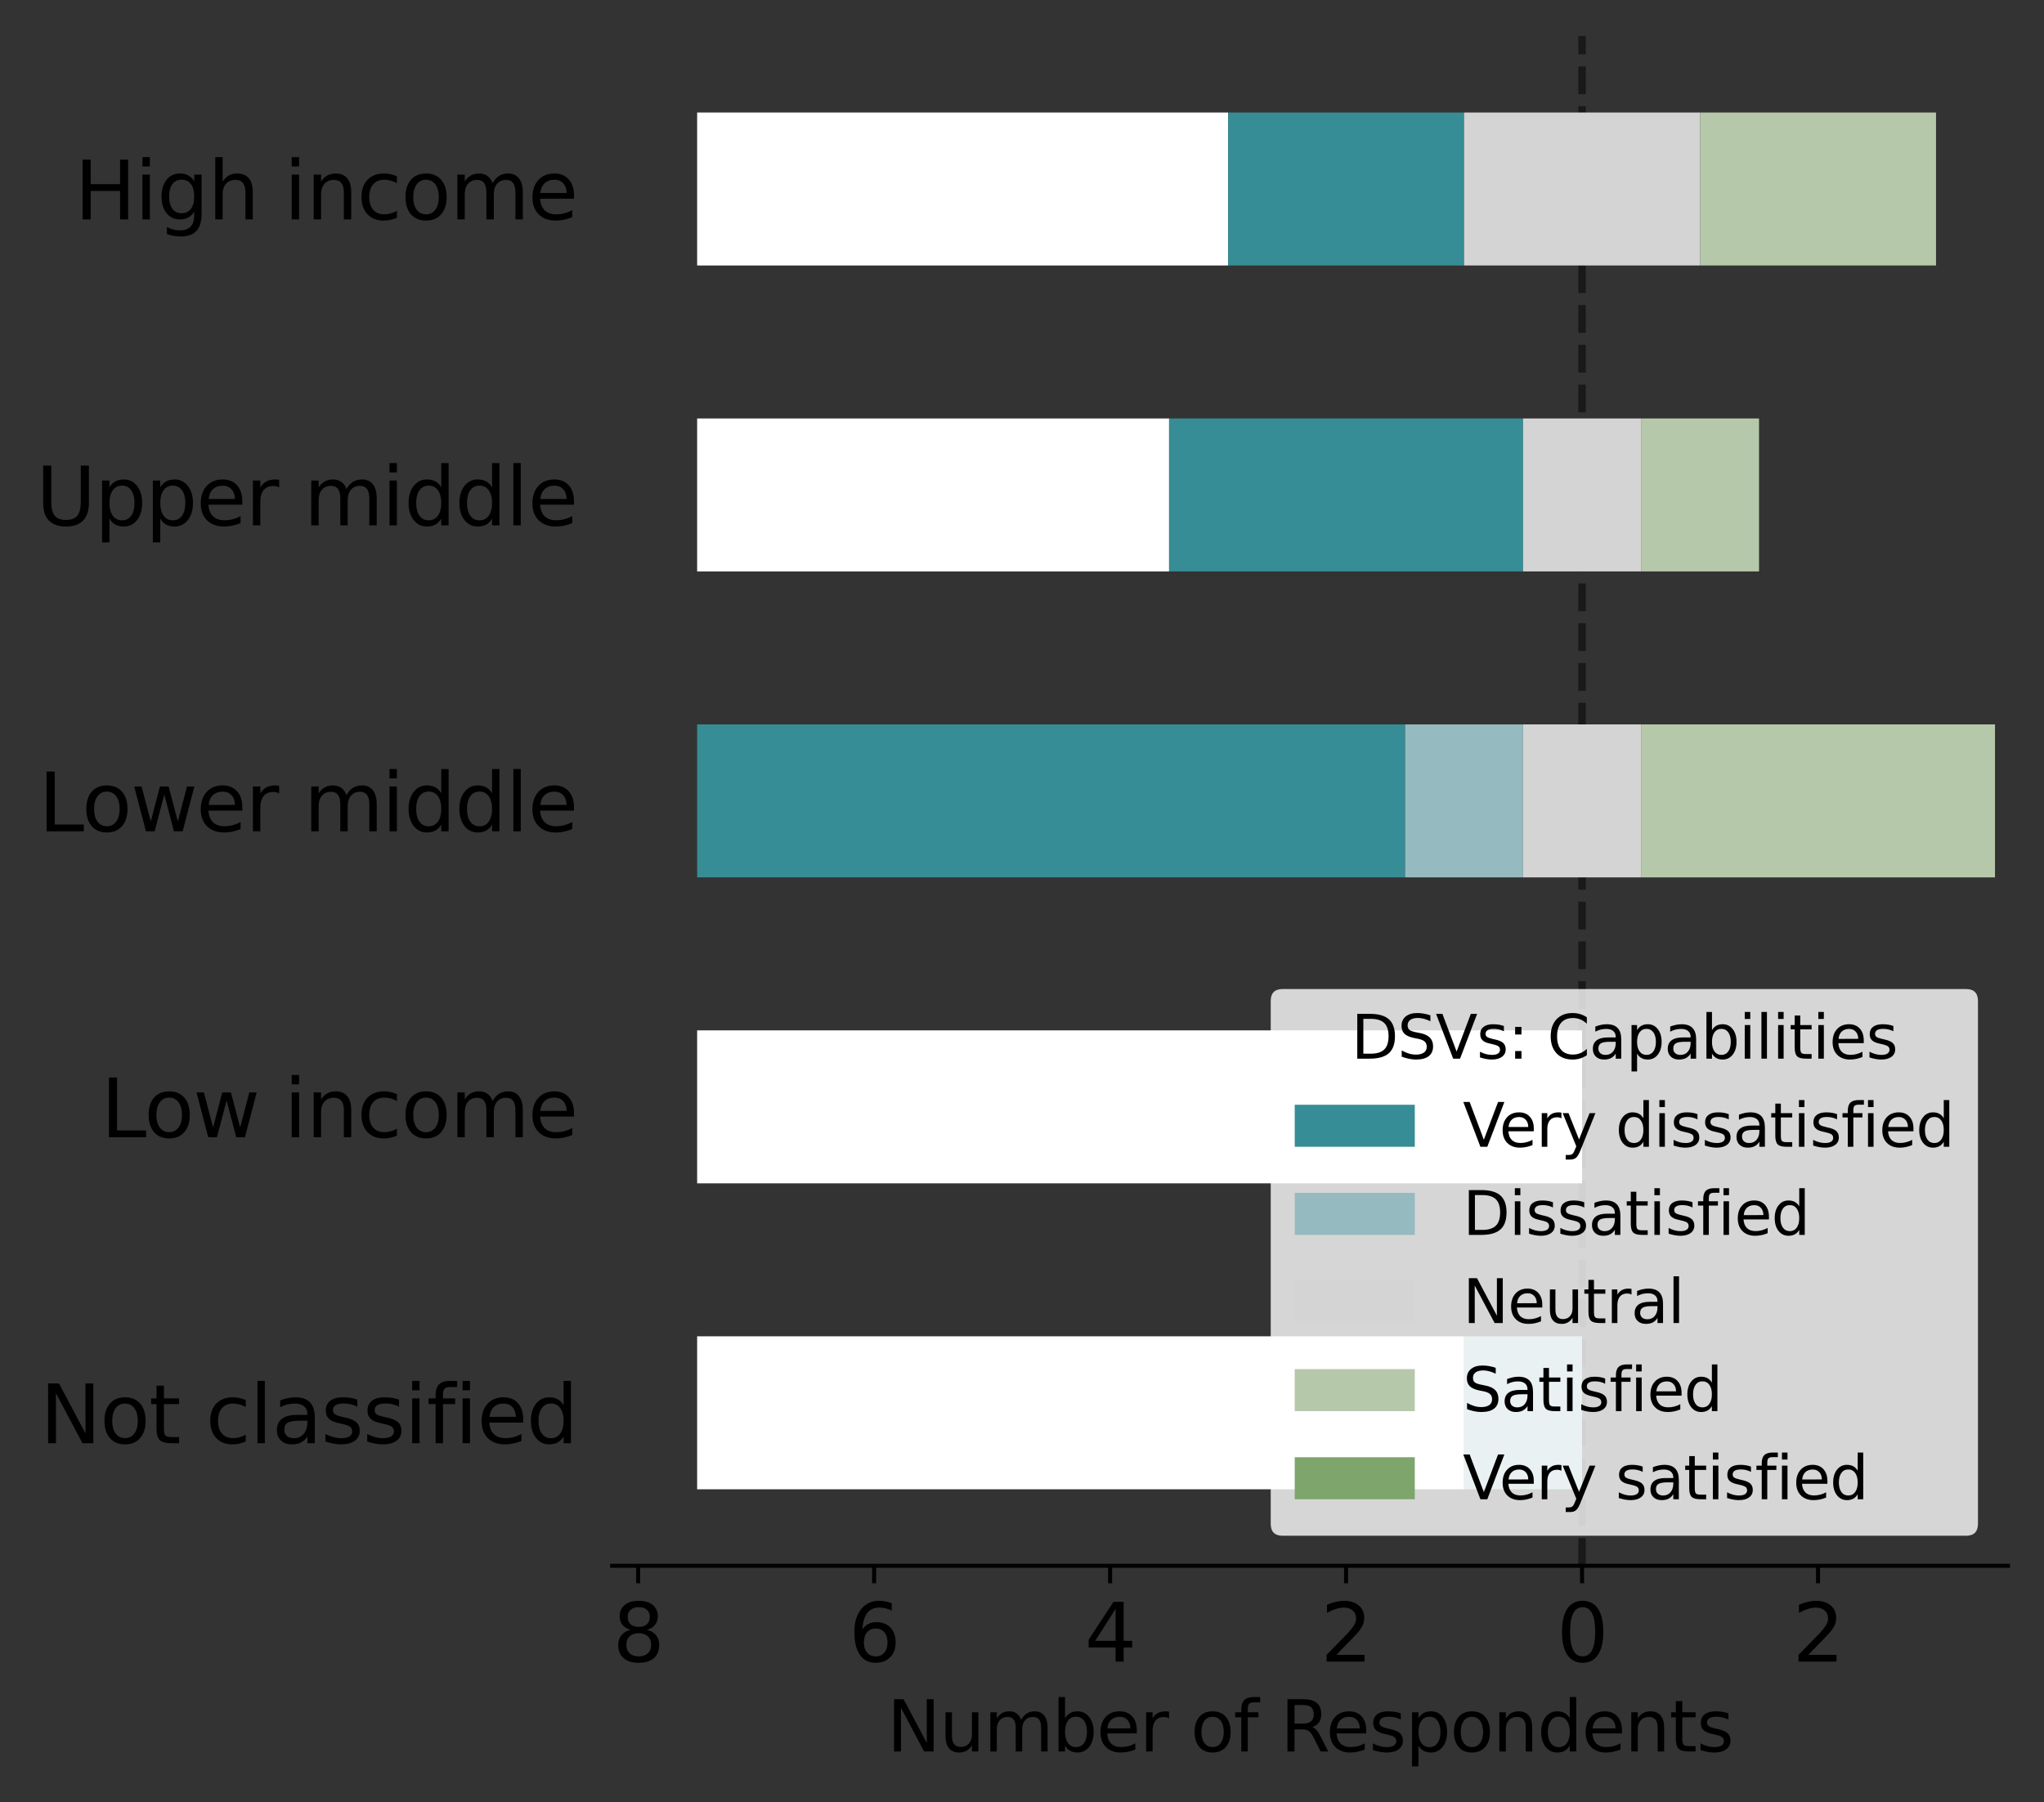 <?xml version="1.0" encoding="utf-8" standalone="no"?>
<!DOCTYPE svg PUBLIC "-//W3C//DTD SVG 1.1//EN"
  "http://www.w3.org/Graphics/SVG/1.1/DTD/svg11.dtd">
<svg xmlns:xlink="http://www.w3.org/1999/xlink" width="408.567pt" height="360.209pt" viewBox="0 0 408.567 360.209" xmlns="http://www.w3.org/2000/svg" version="1.1">
 <rect x="0" y="0" width="408.567" height="360.209" fill="#333333" stroke="none"/>
 <defs>
  <style type="text/css">*{stroke-linejoin: round; stroke-linecap: butt}</style>
 </defs>
 <g id="figure_1">
  <g id="patch_1">
   <path d="M 0 360.209 
L 408.567 360.209 
L 408.567 0 
L 0 0 
L 0 360.209 
z
" style="fill: none"/>
  </g>
  <g id="axes_1">
   <g id="patch_2">
    <path d="M 122.368 312.975 
L 401.368 312.975 
L 401.368 7.2 
L 122.368 7.2 
L 122.368 312.975 
z
" style="fill: none"/>
   </g>
   <g id="line2d_1">
    <path d="M 316.229 312.975 
L 316.229 7.2 
" clip-path="url(#p133723cd0e)" style="fill: none; stroke-dasharray: 5.55,2.4; stroke-dashoffset: 0; stroke: #000000; stroke-opacity: 0.5; stroke-width: 1.5"/>
   </g>
   <g id="patch_3">
    <path d="M 139.348 297.686 
L 292.645 297.686 
L 292.645 267.109 
L 139.348 267.109 
z
" clip-path="url(#p133723cd0e)" style="fill: #ffffff"/>
   </g>
   <g id="patch_4">
    <path d="M 139.348 236.531 
L 316.229 236.531 
L 316.229 205.954 
L 139.348 205.954 
z
" clip-path="url(#p133723cd0e)" style="fill: #ffffff"/>
   </g>
   <g id="patch_5">
    <path d="M 139.348 175.376 
L 139.348 175.376 
L 139.348 144.799 
L 139.348 144.799 
z
" clip-path="url(#p133723cd0e)" style="fill: #ffffff"/>
   </g>
   <g id="patch_6">
    <path d="M 139.348 114.221 
L 233.684 114.221 
L 233.684 83.644 
L 139.348 83.644 
z
" clip-path="url(#p133723cd0e)" style="fill: #ffffff"/>
   </g>
   <g id="patch_7">
    <path d="M 139.348 53.066 
L 245.477 53.066 
L 245.477 22.489 
L 139.348 22.489 
z
" clip-path="url(#p133723cd0e)" style="fill: #ffffff"/>
   </g>
   <g id="patch_8">
    <path d="M 139.348 297.686 
L 139.348 297.686 
L 139.348 267.109 
L 139.348 267.109 
z
" clip-path="url(#p133723cd0e)" style="fill: #368d95"/>
   </g>
   <g id="patch_9">
    <path d="M 139.348 236.531 
L 139.348 236.531 
L 139.348 205.954 
L 139.348 205.954 
z
" clip-path="url(#p133723cd0e)" style="fill: #368d95"/>
   </g>
   <g id="patch_10">
    <path d="M 139.348 175.376 
L 280.853 175.376 
L 280.853 144.799 
L 139.348 144.799 
z
" clip-path="url(#p133723cd0e)" style="fill: #368d95"/>
   </g>
   <g id="patch_11">
    <path d="M 233.684 114.221 
L 304.437 114.221 
L 304.437 83.644 
L 233.684 83.644 
z
" clip-path="url(#p133723cd0e)" style="fill: #368d95"/>
   </g>
   <g id="patch_12">
    <path d="M 245.477 53.066 
L 292.645 53.066 
L 292.645 22.489 
L 245.477 22.489 
z
" clip-path="url(#p133723cd0e)" style="fill: #368d95"/>
   </g>
   <g id="patch_13">
    <path d="M 292.645 297.686 
L 316.229 297.686 
L 316.229 267.109 
L 292.645 267.109 
z
" clip-path="url(#p133723cd0e)" style="fill: #95babf"/>
   </g>
   <g id="patch_14">
    <path d="M 139.348 236.531 
L 139.348 236.531 
L 139.348 205.954 
L 139.348 205.954 
z
" clip-path="url(#p133723cd0e)" style="fill: #95babf"/>
   </g>
   <g id="patch_15">
    <path d="M 280.853 175.376 
L 304.437 175.376 
L 304.437 144.799 
L 280.853 144.799 
z
" clip-path="url(#p133723cd0e)" style="fill: #95babf"/>
   </g>
   <g id="patch_16">
    <path d="M 139.348 114.221 
L 139.348 114.221 
L 139.348 83.644 
L 139.348 83.644 
z
" clip-path="url(#p133723cd0e)" style="fill: #95babf"/>
   </g>
   <g id="patch_17">
    <path d="M 139.348 53.066 
L 139.348 53.066 
L 139.348 22.489 
L 139.348 22.489 
z
" clip-path="url(#p133723cd0e)" style="fill: #95babf"/>
   </g>
   <g id="patch_18">
    <path d="M 139.348 297.686 
L 139.348 297.686 
L 139.348 267.109 
L 139.348 267.109 
z
" clip-path="url(#p133723cd0e)" style="fill: #d4d4d4"/>
   </g>
   <g id="patch_19">
    <path d="M 139.348 236.531 
L 139.348 236.531 
L 139.348 205.954 
L 139.348 205.954 
z
" clip-path="url(#p133723cd0e)" style="fill: #d4d4d4"/>
   </g>
   <g id="patch_20">
    <path d="M 304.437 175.376 
L 328.021 175.376 
L 328.021 144.799 
L 304.437 144.799 
z
" clip-path="url(#p133723cd0e)" style="fill: #d4d4d4"/>
   </g>
   <g id="patch_21">
    <path d="M 304.437 114.221 
L 328.021 114.221 
L 328.021 83.644 
L 304.437 83.644 
z
" clip-path="url(#p133723cd0e)" style="fill: #d4d4d4"/>
   </g>
   <g id="patch_22">
    <path d="M 292.645 53.066 
L 339.813 53.066 
L 339.813 22.489 
L 292.645 22.489 
z
" clip-path="url(#p133723cd0e)" style="fill: #d4d4d4"/>
   </g>
   <g id="patch_23">
    <path d="M 139.348 297.686 
L 139.348 297.686 
L 139.348 267.109 
L 139.348 267.109 
z
" clip-path="url(#p133723cd0e)" style="fill: #b6c8aa"/>
   </g>
   <g id="patch_24">
    <path d="M 139.348 236.531 
L 139.348 236.531 
L 139.348 205.954 
L 139.348 205.954 
z
" clip-path="url(#p133723cd0e)" style="fill: #b6c8aa"/>
   </g>
   <g id="patch_25">
    <path d="M 328.021 175.376 
L 398.773 175.376 
L 398.773 144.799 
L 328.021 144.799 
z
" clip-path="url(#p133723cd0e)" style="fill: #b6c8aa"/>
   </g>
   <g id="patch_26">
    <path d="M 328.021 114.221 
L 351.605 114.221 
L 351.605 83.644 
L 328.021 83.644 
z
" clip-path="url(#p133723cd0e)" style="fill: #b6c8aa"/>
   </g>
   <g id="patch_27">
    <path d="M 339.813 53.066 
L 386.981 53.066 
L 386.981 22.489 
L 339.813 22.489 
z
" clip-path="url(#p133723cd0e)" style="fill: #b6c8aa"/>
   </g>
   <g id="patch_28">
    <path d="M 139.348 297.686 
L 139.348 297.686 
L 139.348 267.109 
L 139.348 267.109 
z
" clip-path="url(#p133723cd0e)" style="fill: #7ea56b"/>
   </g>
   <g id="patch_29">
    <path d="M 139.348 236.531 
L 139.348 236.531 
L 139.348 205.954 
L 139.348 205.954 
z
" clip-path="url(#p133723cd0e)" style="fill: #7ea56b"/>
   </g>
   <g id="patch_30">
    <path d="M 139.348 175.376 
L 139.348 175.376 
L 139.348 144.799 
L 139.348 144.799 
z
" clip-path="url(#p133723cd0e)" style="fill: #7ea56b"/>
   </g>
   <g id="patch_31">
    <path d="M 139.348 114.221 
L 139.348 114.221 
L 139.348 83.644 
L 139.348 83.644 
z
" clip-path="url(#p133723cd0e)" style="fill: #7ea56b"/>
   </g>
   <g id="patch_32">
    <path d="M 139.348 53.066 
L 139.348 53.066 
L 139.348 22.489 
L 139.348 22.489 
z
" clip-path="url(#p133723cd0e)" style="fill: #7ea56b"/>
   </g>
   <g id="matplotlib.axis_1">
    <g id="xtick_1">
     <g id="line2d_2">
      <defs>
       <path id="m43938dce95" d="M 0 0 
L 0 3.5 
" style="stroke: #000000; stroke-width: 0.8"/>
      </defs>
      <g>
       <use xlink:href="#m43938dce95" x="316.229" y="312.975" style="stroke: #000000; stroke-width: 0.8"/>
      </g>
     </g>
     <g id="text_1">
      <!-- 0 -->
      <g transform="translate(311.139 332.132)scale(0.16 -0.16)">
       <defs>
        <path id="DejaVuSans-30" d="M 2034 4250 
Q 1547 4250 1301 3770 
Q 1056 3291 1056 2328 
Q 1056 1369 1301 889 
Q 1547 409 2034 409 
Q 2525 409 2770 889 
Q 3016 1369 3016 2328 
Q 3016 3291 2770 3770 
Q 2525 4250 2034 4250 
z
M 2034 4750 
Q 2819 4750 3233 4129 
Q 3647 3509 3647 2328 
Q 3647 1150 3233 529 
Q 2819 -91 2034 -91 
Q 1250 -91 836 529 
Q 422 1150 422 2328 
Q 422 3509 836 4129 
Q 1250 4750 2034 4750 
z
" transform="scale(0.016)"/>
       </defs>
       <use xlink:href="#DejaVuSans-30"/>
      </g>
     </g>
    </g>
    <g id="xtick_2">
     <g id="line2d_3">
      <g>
       <use xlink:href="#m43938dce95" x="269.061" y="312.975" style="stroke: #000000; stroke-width: 0.8"/>
      </g>
     </g>
     <g id="text_2">
      <!-- 2 -->
      <g transform="translate(263.971 332.132)scale(0.16 -0.16)">
       <defs>
        <path id="DejaVuSans-32" d="M 1228 531 
L 3431 531 
L 3431 0 
L 469 0 
L 469 531 
Q 828 903 1448 1529 
Q 2069 2156 2228 2338 
Q 2531 2678 2651 2914 
Q 2772 3150 2772 3378 
Q 2772 3750 2511 3984 
Q 2250 4219 1831 4219 
Q 1534 4219 1204 4116 
Q 875 4013 500 3803 
L 500 4441 
Q 881 4594 1212 4672 
Q 1544 4750 1819 4750 
Q 2544 4750 2975 4387 
Q 3406 4025 3406 3419 
Q 3406 3131 3298 2873 
Q 3191 2616 2906 2266 
Q 2828 2175 2409 1742 
Q 1991 1309 1228 531 
z
" transform="scale(0.016)"/>
       </defs>
       <use xlink:href="#DejaVuSans-32"/>
      </g>
     </g>
    </g>
    <g id="xtick_3">
     <g id="line2d_4">
      <g>
       <use xlink:href="#m43938dce95" x="221.892" y="312.975" style="stroke: #000000; stroke-width: 0.8"/>
      </g>
     </g>
     <g id="text_3">
      <!-- 4 -->
      <g transform="translate(216.802 332.132)scale(0.16 -0.16)">
       <defs>
        <path id="DejaVuSans-34" d="M 2419 4116 
L 825 1625 
L 2419 1625 
L 2419 4116 
z
M 2253 4666 
L 3047 4666 
L 3047 1625 
L 3713 1625 
L 3713 1100 
L 3047 1100 
L 3047 0 
L 2419 0 
L 2419 1100 
L 313 1100 
L 313 1709 
L 2253 4666 
z
" transform="scale(0.016)"/>
       </defs>
       <use xlink:href="#DejaVuSans-34"/>
      </g>
     </g>
    </g>
    <g id="xtick_4">
     <g id="line2d_5">
      <g>
       <use xlink:href="#m43938dce95" x="174.724" y="312.975" style="stroke: #000000; stroke-width: 0.8"/>
      </g>
     </g>
     <g id="text_4">
      <!-- 6 -->
      <g transform="translate(169.634 332.132)scale(0.16 -0.16)">
       <defs>
        <path id="DejaVuSans-36" d="M 2113 2584 
Q 1688 2584 1439 2293 
Q 1191 2003 1191 1497 
Q 1191 994 1439 701 
Q 1688 409 2113 409 
Q 2538 409 2786 701 
Q 3034 994 3034 1497 
Q 3034 2003 2786 2293 
Q 2538 2584 2113 2584 
z
M 3366 4563 
L 3366 3988 
Q 3128 4100 2886 4159 
Q 2644 4219 2406 4219 
Q 1781 4219 1451 3797 
Q 1122 3375 1075 2522 
Q 1259 2794 1537 2939 
Q 1816 3084 2150 3084 
Q 2853 3084 3261 2657 
Q 3669 2231 3669 1497 
Q 3669 778 3244 343 
Q 2819 -91 2113 -91 
Q 1303 -91 875 529 
Q 447 1150 447 2328 
Q 447 3434 972 4092 
Q 1497 4750 2381 4750 
Q 2619 4750 2861 4703 
Q 3103 4656 3366 4563 
z
" transform="scale(0.016)"/>
       </defs>
       <use xlink:href="#DejaVuSans-36"/>
      </g>
     </g>
    </g>
    <g id="xtick_5">
     <g id="line2d_6">
      <g>
       <use xlink:href="#m43938dce95" x="127.556" y="312.975" style="stroke: #000000; stroke-width: 0.8"/>
      </g>
     </g>
     <g id="text_5">
      <!-- 8 -->
      <g transform="translate(122.466 332.132)scale(0.16 -0.16)">
       <defs>
        <path id="DejaVuSans-38" d="M 2034 2216 
Q 1584 2216 1326 1975 
Q 1069 1734 1069 1313 
Q 1069 891 1326 650 
Q 1584 409 2034 409 
Q 2484 409 2743 651 
Q 3003 894 3003 1313 
Q 3003 1734 2745 1975 
Q 2488 2216 2034 2216 
z
M 1403 2484 
Q 997 2584 770 2862 
Q 544 3141 544 3541 
Q 544 4100 942 4425 
Q 1341 4750 2034 4750 
Q 2731 4750 3128 4425 
Q 3525 4100 3525 3541 
Q 3525 3141 3298 2862 
Q 3072 2584 2669 2484 
Q 3125 2378 3379 2068 
Q 3634 1759 3634 1313 
Q 3634 634 3220 271 
Q 2806 -91 2034 -91 
Q 1263 -91 848 271 
Q 434 634 434 1313 
Q 434 1759 690 2068 
Q 947 2378 1403 2484 
z
M 1172 3481 
Q 1172 3119 1398 2916 
Q 1625 2713 2034 2713 
Q 2441 2713 2670 2916 
Q 2900 3119 2900 3481 
Q 2900 3844 2670 4047 
Q 2441 4250 2034 4250 
Q 1625 4250 1398 4047 
Q 1172 3844 1172 3481 
z
" transform="scale(0.016)"/>
       </defs>
       <use xlink:href="#DejaVuSans-38"/>
      </g>
     </g>
    </g>
    <g id="xtick_6">
     <g id="line2d_7">
      <g>
       <use xlink:href="#m43938dce95" x="363.397" y="312.975" style="stroke: #000000; stroke-width: 0.8"/>
      </g>
     </g>
     <g id="text_6">
      <!-- 2 -->
      <g transform="translate(358.307 332.132)scale(0.16 -0.16)">
       <use xlink:href="#DejaVuSans-32"/>
      </g>
     </g>
    </g>
    <g id="text_7">
     <!-- Number of Respondents -->
     <g transform="translate(177.306 350.098)scale(0.14 -0.14)">
      <defs>
       <path id="DejaVuSans-4e" d="M 628 4666 
L 1478 4666 
L 3547 763 
L 3547 4666 
L 4159 4666 
L 4159 0 
L 3309 0 
L 1241 3903 
L 1241 0 
L 628 0 
L 628 4666 
z
" transform="scale(0.016)"/>
       <path id="DejaVuSans-75" d="M 544 1381 
L 544 3500 
L 1119 3500 
L 1119 1403 
Q 1119 906 1312 657 
Q 1506 409 1894 409 
Q 2359 409 2629 706 
Q 2900 1003 2900 1516 
L 2900 3500 
L 3475 3500 
L 3475 0 
L 2900 0 
L 2900 538 
Q 2691 219 2414 64 
Q 2138 -91 1772 -91 
Q 1169 -91 856 284 
Q 544 659 544 1381 
z
M 1991 3584 
L 1991 3584 
z
" transform="scale(0.016)"/>
       <path id="DejaVuSans-6d" d="M 3328 2828 
Q 3544 3216 3844 3400 
Q 4144 3584 4550 3584 
Q 5097 3584 5394 3201 
Q 5691 2819 5691 2113 
L 5691 0 
L 5113 0 
L 5113 2094 
Q 5113 2597 4934 2840 
Q 4756 3084 4391 3084 
Q 3944 3084 3684 2787 
Q 3425 2491 3425 1978 
L 3425 0 
L 2847 0 
L 2847 2094 
Q 2847 2600 2669 2842 
Q 2491 3084 2119 3084 
Q 1678 3084 1418 2786 
Q 1159 2488 1159 1978 
L 1159 0 
L 581 0 
L 581 3500 
L 1159 3500 
L 1159 2956 
Q 1356 3278 1631 3431 
Q 1906 3584 2284 3584 
Q 2666 3584 2933 3390 
Q 3200 3197 3328 2828 
z
" transform="scale(0.016)"/>
       <path id="DejaVuSans-62" d="M 3116 1747 
Q 3116 2381 2855 2742 
Q 2594 3103 2138 3103 
Q 1681 3103 1420 2742 
Q 1159 2381 1159 1747 
Q 1159 1113 1420 752 
Q 1681 391 2138 391 
Q 2594 391 2855 752 
Q 3116 1113 3116 1747 
z
M 1159 2969 
Q 1341 3281 1617 3432 
Q 1894 3584 2278 3584 
Q 2916 3584 3314 3078 
Q 3713 2572 3713 1747 
Q 3713 922 3314 415 
Q 2916 -91 2278 -91 
Q 1894 -91 1617 61 
Q 1341 213 1159 525 
L 1159 0 
L 581 0 
L 581 4863 
L 1159 4863 
L 1159 2969 
z
" transform="scale(0.016)"/>
       <path id="DejaVuSans-65" d="M 3597 1894 
L 3597 1613 
L 953 1613 
Q 991 1019 1311 708 
Q 1631 397 2203 397 
Q 2534 397 2845 478 
Q 3156 559 3463 722 
L 3463 178 
Q 3153 47 2828 -22 
Q 2503 -91 2169 -91 
Q 1331 -91 842 396 
Q 353 884 353 1716 
Q 353 2575 817 3079 
Q 1281 3584 2069 3584 
Q 2775 3584 3186 3129 
Q 3597 2675 3597 1894 
z
M 3022 2063 
Q 3016 2534 2758 2815 
Q 2500 3097 2075 3097 
Q 1594 3097 1305 2825 
Q 1016 2553 972 2059 
L 3022 2063 
z
" transform="scale(0.016)"/>
       <path id="DejaVuSans-72" d="M 2631 2963 
Q 2534 3019 2420 3045 
Q 2306 3072 2169 3072 
Q 1681 3072 1420 2755 
Q 1159 2438 1159 1844 
L 1159 0 
L 581 0 
L 581 3500 
L 1159 3500 
L 1159 2956 
Q 1341 3275 1631 3429 
Q 1922 3584 2338 3584 
Q 2397 3584 2469 3576 
Q 2541 3569 2628 3553 
L 2631 2963 
z
" transform="scale(0.016)"/>
       <path id="DejaVuSans-20" transform="scale(0.016)"/>
       <path id="DejaVuSans-6f" d="M 1959 3097 
Q 1497 3097 1228 2736 
Q 959 2375 959 1747 
Q 959 1119 1226 758 
Q 1494 397 1959 397 
Q 2419 397 2687 759 
Q 2956 1122 2956 1747 
Q 2956 2369 2687 2733 
Q 2419 3097 1959 3097 
z
M 1959 3584 
Q 2709 3584 3137 3096 
Q 3566 2609 3566 1747 
Q 3566 888 3137 398 
Q 2709 -91 1959 -91 
Q 1206 -91 779 398 
Q 353 888 353 1747 
Q 353 2609 779 3096 
Q 1206 3584 1959 3584 
z
" transform="scale(0.016)"/>
       <path id="DejaVuSans-66" d="M 2375 4863 
L 2375 4384 
L 1825 4384 
Q 1516 4384 1395 4259 
Q 1275 4134 1275 3809 
L 1275 3500 
L 2222 3500 
L 2222 3053 
L 1275 3053 
L 1275 0 
L 697 0 
L 697 3053 
L 147 3053 
L 147 3500 
L 697 3500 
L 697 3744 
Q 697 4328 969 4595 
Q 1241 4863 1831 4863 
L 2375 4863 
z
" transform="scale(0.016)"/>
       <path id="DejaVuSans-52" d="M 2841 2188 
Q 3044 2119 3236 1894 
Q 3428 1669 3622 1275 
L 4263 0 
L 3584 0 
L 2988 1197 
Q 2756 1666 2539 1819 
Q 2322 1972 1947 1972 
L 1259 1972 
L 1259 0 
L 628 0 
L 628 4666 
L 2053 4666 
Q 2853 4666 3247 4331 
Q 3641 3997 3641 3322 
Q 3641 2881 3436 2590 
Q 3231 2300 2841 2188 
z
M 1259 4147 
L 1259 2491 
L 2053 2491 
Q 2509 2491 2742 2702 
Q 2975 2913 2975 3322 
Q 2975 3731 2742 3939 
Q 2509 4147 2053 4147 
L 1259 4147 
z
" transform="scale(0.016)"/>
       <path id="DejaVuSans-73" d="M 2834 3397 
L 2834 2853 
Q 2591 2978 2328 3040 
Q 2066 3103 1784 3103 
Q 1356 3103 1142 2972 
Q 928 2841 928 2578 
Q 928 2378 1081 2264 
Q 1234 2150 1697 2047 
L 1894 2003 
Q 2506 1872 2764 1633 
Q 3022 1394 3022 966 
Q 3022 478 2636 193 
Q 2250 -91 1575 -91 
Q 1294 -91 989 -36 
Q 684 19 347 128 
L 347 722 
Q 666 556 975 473 
Q 1284 391 1588 391 
Q 1994 391 2212 530 
Q 2431 669 2431 922 
Q 2431 1156 2273 1281 
Q 2116 1406 1581 1522 
L 1381 1569 
Q 847 1681 609 1914 
Q 372 2147 372 2553 
Q 372 3047 722 3315 
Q 1072 3584 1716 3584 
Q 2034 3584 2315 3537 
Q 2597 3491 2834 3397 
z
" transform="scale(0.016)"/>
       <path id="DejaVuSans-70" d="M 1159 525 
L 1159 -1331 
L 581 -1331 
L 581 3500 
L 1159 3500 
L 1159 2969 
Q 1341 3281 1617 3432 
Q 1894 3584 2278 3584 
Q 2916 3584 3314 3078 
Q 3713 2572 3713 1747 
Q 3713 922 3314 415 
Q 2916 -91 2278 -91 
Q 1894 -91 1617 61 
Q 1341 213 1159 525 
z
M 3116 1747 
Q 3116 2381 2855 2742 
Q 2594 3103 2138 3103 
Q 1681 3103 1420 2742 
Q 1159 2381 1159 1747 
Q 1159 1113 1420 752 
Q 1681 391 2138 391 
Q 2594 391 2855 752 
Q 3116 1113 3116 1747 
z
" transform="scale(0.016)"/>
       <path id="DejaVuSans-6e" d="M 3513 2113 
L 3513 0 
L 2938 0 
L 2938 2094 
Q 2938 2591 2744 2837 
Q 2550 3084 2163 3084 
Q 1697 3084 1428 2787 
Q 1159 2491 1159 1978 
L 1159 0 
L 581 0 
L 581 3500 
L 1159 3500 
L 1159 2956 
Q 1366 3272 1645 3428 
Q 1925 3584 2291 3584 
Q 2894 3584 3203 3211 
Q 3513 2838 3513 2113 
z
" transform="scale(0.016)"/>
       <path id="DejaVuSans-64" d="M 2906 2969 
L 2906 4863 
L 3481 4863 
L 3481 0 
L 2906 0 
L 2906 525 
Q 2725 213 2448 61 
Q 2172 -91 1784 -91 
Q 1150 -91 751 415 
Q 353 922 353 1747 
Q 353 2572 751 3078 
Q 1150 3584 1784 3584 
Q 2172 3584 2448 3432 
Q 2725 3281 2906 2969 
z
M 947 1747 
Q 947 1113 1208 752 
Q 1469 391 1925 391 
Q 2381 391 2643 752 
Q 2906 1113 2906 1747 
Q 2906 2381 2643 2742 
Q 2381 3103 1925 3103 
Q 1469 3103 1208 2742 
Q 947 2381 947 1747 
z
" transform="scale(0.016)"/>
       <path id="DejaVuSans-74" d="M 1172 4494 
L 1172 3500 
L 2356 3500 
L 2356 3053 
L 1172 3053 
L 1172 1153 
Q 1172 725 1289 603 
Q 1406 481 1766 481 
L 2356 481 
L 2356 0 
L 1766 0 
Q 1100 0 847 248 
Q 594 497 594 1153 
L 594 3053 
L 172 3053 
L 172 3500 
L 594 3500 
L 594 4494 
L 1172 4494 
z
" transform="scale(0.016)"/>
      </defs>
      <use xlink:href="#DejaVuSans-4e"/>
      <use xlink:href="#DejaVuSans-75" x="74.805"/>
      <use xlink:href="#DejaVuSans-6d" x="138.184"/>
      <use xlink:href="#DejaVuSans-62" x="235.596"/>
      <use xlink:href="#DejaVuSans-65" x="299.072"/>
      <use xlink:href="#DejaVuSans-72" x="360.596"/>
      <use xlink:href="#DejaVuSans-20" x="401.709"/>
      <use xlink:href="#DejaVuSans-6f" x="433.496"/>
      <use xlink:href="#DejaVuSans-66" x="494.678"/>
      <use xlink:href="#DejaVuSans-20" x="529.883"/>
      <use xlink:href="#DejaVuSans-52" x="561.67"/>
      <use xlink:href="#DejaVuSans-65" x="626.652"/>
      <use xlink:href="#DejaVuSans-73" x="688.176"/>
      <use xlink:href="#DejaVuSans-70" x="740.275"/>
      <use xlink:href="#DejaVuSans-6f" x="803.752"/>
      <use xlink:href="#DejaVuSans-6e" x="864.934"/>
      <use xlink:href="#DejaVuSans-64" x="928.312"/>
      <use xlink:href="#DejaVuSans-65" x="991.789"/>
      <use xlink:href="#DejaVuSans-6e" x="1053.312"/>
      <use xlink:href="#DejaVuSans-74" x="1116.691"/>
      <use xlink:href="#DejaVuSans-73" x="1155.9"/>
     </g>
    </g>
   </g>
   <g id="matplotlib.axis_2">
    <g id="ytick_1">
     <g id="text_8">
      <!-- Not classified -->
      <g transform="translate(8.008 288.476)scale(0.16 -0.16)">
       <defs>
        <path id="DejaVuSans-63" d="M 3122 3366 
L 3122 2828 
Q 2878 2963 2633 3030 
Q 2388 3097 2138 3097 
Q 1578 3097 1268 2742 
Q 959 2388 959 1747 
Q 959 1106 1268 751 
Q 1578 397 2138 397 
Q 2388 397 2633 464 
Q 2878 531 3122 666 
L 3122 134 
Q 2881 22 2623 -34 
Q 2366 -91 2075 -91 
Q 1284 -91 818 406 
Q 353 903 353 1747 
Q 353 2603 823 3093 
Q 1294 3584 2113 3584 
Q 2378 3584 2631 3529 
Q 2884 3475 3122 3366 
z
" transform="scale(0.016)"/>
        <path id="DejaVuSans-6c" d="M 603 4863 
L 1178 4863 
L 1178 0 
L 603 0 
L 603 4863 
z
" transform="scale(0.016)"/>
        <path id="DejaVuSans-61" d="M 2194 1759 
Q 1497 1759 1228 1600 
Q 959 1441 959 1056 
Q 959 750 1161 570 
Q 1363 391 1709 391 
Q 2188 391 2477 730 
Q 2766 1069 2766 1631 
L 2766 1759 
L 2194 1759 
z
M 3341 1997 
L 3341 0 
L 2766 0 
L 2766 531 
Q 2569 213 2275 61 
Q 1981 -91 1556 -91 
Q 1019 -91 701 211 
Q 384 513 384 1019 
Q 384 1609 779 1909 
Q 1175 2209 1959 2209 
L 2766 2209 
L 2766 2266 
Q 2766 2663 2505 2880 
Q 2244 3097 1772 3097 
Q 1472 3097 1187 3025 
Q 903 2953 641 2809 
L 641 3341 
Q 956 3463 1253 3523 
Q 1550 3584 1831 3584 
Q 2591 3584 2966 3190 
Q 3341 2797 3341 1997 
z
" transform="scale(0.016)"/>
        <path id="DejaVuSans-69" d="M 603 3500 
L 1178 3500 
L 1178 0 
L 603 0 
L 603 3500 
z
M 603 4863 
L 1178 4863 
L 1178 4134 
L 603 4134 
L 603 4863 
z
" transform="scale(0.016)"/>
       </defs>
       <use xlink:href="#DejaVuSans-4e"/>
       <use xlink:href="#DejaVuSans-6f" x="74.805"/>
       <use xlink:href="#DejaVuSans-74" x="135.986"/>
       <use xlink:href="#DejaVuSans-20" x="175.195"/>
       <use xlink:href="#DejaVuSans-63" x="206.982"/>
       <use xlink:href="#DejaVuSans-6c" x="261.963"/>
       <use xlink:href="#DejaVuSans-61" x="289.746"/>
       <use xlink:href="#DejaVuSans-73" x="351.025"/>
       <use xlink:href="#DejaVuSans-73" x="403.125"/>
       <use xlink:href="#DejaVuSans-69" x="455.225"/>
       <use xlink:href="#DejaVuSans-66" x="483.008"/>
       <use xlink:href="#DejaVuSans-69" x="518.213"/>
       <use xlink:href="#DejaVuSans-65" x="545.996"/>
       <use xlink:href="#DejaVuSans-64" x="607.52"/>
      </g>
     </g>
    </g>
    <g id="ytick_2">
     <g id="text_9">
      <!-- Low income -->
      <g transform="translate(20.17 227.321)scale(0.16 -0.16)">
       <defs>
        <path id="DejaVuSans-4c" d="M 628 4666 
L 1259 4666 
L 1259 531 
L 3531 531 
L 3531 0 
L 628 0 
L 628 4666 
z
" transform="scale(0.016)"/>
        <path id="DejaVuSans-77" d="M 269 3500 
L 844 3500 
L 1563 769 
L 2278 3500 
L 2956 3500 
L 3675 769 
L 4391 3500 
L 4966 3500 
L 4050 0 
L 3372 0 
L 2619 2869 
L 1863 0 
L 1184 0 
L 269 3500 
z
" transform="scale(0.016)"/>
       </defs>
       <use xlink:href="#DejaVuSans-4c"/>
       <use xlink:href="#DejaVuSans-6f" x="53.963"/>
       <use xlink:href="#DejaVuSans-77" x="115.145"/>
       <use xlink:href="#DejaVuSans-20" x="196.932"/>
       <use xlink:href="#DejaVuSans-69" x="228.719"/>
       <use xlink:href="#DejaVuSans-6e" x="256.502"/>
       <use xlink:href="#DejaVuSans-63" x="319.881"/>
       <use xlink:href="#DejaVuSans-6f" x="374.861"/>
       <use xlink:href="#DejaVuSans-6d" x="436.043"/>
       <use xlink:href="#DejaVuSans-65" x="533.455"/>
      </g>
     </g>
    </g>
    <g id="ytick_3">
     <g id="text_10">
      <!-- Lower middle -->
      <g transform="translate(7.715 166.166)scale(0.16 -0.16)">
       <use xlink:href="#DejaVuSans-4c"/>
       <use xlink:href="#DejaVuSans-6f" x="53.963"/>
       <use xlink:href="#DejaVuSans-77" x="115.145"/>
       <use xlink:href="#DejaVuSans-65" x="196.932"/>
       <use xlink:href="#DejaVuSans-72" x="258.455"/>
       <use xlink:href="#DejaVuSans-20" x="299.568"/>
       <use xlink:href="#DejaVuSans-6d" x="331.355"/>
       <use xlink:href="#DejaVuSans-69" x="428.768"/>
       <use xlink:href="#DejaVuSans-64" x="456.551"/>
       <use xlink:href="#DejaVuSans-64" x="520.027"/>
       <use xlink:href="#DejaVuSans-6c" x="583.504"/>
       <use xlink:href="#DejaVuSans-65" x="611.287"/>
      </g>
     </g>
    </g>
    <g id="ytick_4">
     <g id="text_11">
      <!-- Upper middle -->
      <g transform="translate(7.2 105.011)scale(0.16 -0.16)">
       <defs>
        <path id="DejaVuSans-55" d="M 556 4666 
L 1191 4666 
L 1191 1831 
Q 1191 1081 1462 751 
Q 1734 422 2344 422 
Q 2950 422 3222 751 
Q 3494 1081 3494 1831 
L 3494 4666 
L 4128 4666 
L 4128 1753 
Q 4128 841 3676 375 
Q 3225 -91 2344 -91 
Q 1459 -91 1007 375 
Q 556 841 556 1753 
L 556 4666 
z
" transform="scale(0.016)"/>
       </defs>
       <use xlink:href="#DejaVuSans-55"/>
       <use xlink:href="#DejaVuSans-70" x="73.193"/>
       <use xlink:href="#DejaVuSans-70" x="136.67"/>
       <use xlink:href="#DejaVuSans-65" x="200.146"/>
       <use xlink:href="#DejaVuSans-72" x="261.67"/>
       <use xlink:href="#DejaVuSans-20" x="302.783"/>
       <use xlink:href="#DejaVuSans-6d" x="334.57"/>
       <use xlink:href="#DejaVuSans-69" x="431.982"/>
       <use xlink:href="#DejaVuSans-64" x="459.766"/>
       <use xlink:href="#DejaVuSans-64" x="523.242"/>
       <use xlink:href="#DejaVuSans-6c" x="586.719"/>
       <use xlink:href="#DejaVuSans-65" x="614.502"/>
      </g>
     </g>
    </g>
    <g id="ytick_5">
     <g id="text_12">
      <!-- High income -->
      <g transform="translate(14.905 43.856)scale(0.16 -0.16)">
       <defs>
        <path id="DejaVuSans-48" d="M 628 4666 
L 1259 4666 
L 1259 2753 
L 3553 2753 
L 3553 4666 
L 4184 4666 
L 4184 0 
L 3553 0 
L 3553 2222 
L 1259 2222 
L 1259 0 
L 628 0 
L 628 4666 
z
" transform="scale(0.016)"/>
        <path id="DejaVuSans-67" d="M 2906 1791 
Q 2906 2416 2648 2759 
Q 2391 3103 1925 3103 
Q 1463 3103 1205 2759 
Q 947 2416 947 1791 
Q 947 1169 1205 825 
Q 1463 481 1925 481 
Q 2391 481 2648 825 
Q 2906 1169 2906 1791 
z
M 3481 434 
Q 3481 -459 3084 -895 
Q 2688 -1331 1869 -1331 
Q 1566 -1331 1297 -1286 
Q 1028 -1241 775 -1147 
L 775 -588 
Q 1028 -725 1275 -790 
Q 1522 -856 1778 -856 
Q 2344 -856 2625 -561 
Q 2906 -266 2906 331 
L 2906 616 
Q 2728 306 2450 153 
Q 2172 0 1784 0 
Q 1141 0 747 490 
Q 353 981 353 1791 
Q 353 2603 747 3093 
Q 1141 3584 1784 3584 
Q 2172 3584 2450 3431 
Q 2728 3278 2906 2969 
L 2906 3500 
L 3481 3500 
L 3481 434 
z
" transform="scale(0.016)"/>
        <path id="DejaVuSans-68" d="M 3513 2113 
L 3513 0 
L 2938 0 
L 2938 2094 
Q 2938 2591 2744 2837 
Q 2550 3084 2163 3084 
Q 1697 3084 1428 2787 
Q 1159 2491 1159 1978 
L 1159 0 
L 581 0 
L 581 4863 
L 1159 4863 
L 1159 2956 
Q 1366 3272 1645 3428 
Q 1925 3584 2291 3584 
Q 2894 3584 3203 3211 
Q 3513 2838 3513 2113 
z
" transform="scale(0.016)"/>
       </defs>
       <use xlink:href="#DejaVuSans-48"/>
       <use xlink:href="#DejaVuSans-69" x="75.195"/>
       <use xlink:href="#DejaVuSans-67" x="102.979"/>
       <use xlink:href="#DejaVuSans-68" x="166.455"/>
       <use xlink:href="#DejaVuSans-20" x="229.834"/>
       <use xlink:href="#DejaVuSans-69" x="261.621"/>
       <use xlink:href="#DejaVuSans-6e" x="289.404"/>
       <use xlink:href="#DejaVuSans-63" x="352.783"/>
       <use xlink:href="#DejaVuSans-6f" x="407.764"/>
       <use xlink:href="#DejaVuSans-6d" x="468.945"/>
       <use xlink:href="#DejaVuSans-65" x="566.357"/>
      </g>
     </g>
    </g>
   </g>
   <g id="patch_33">
    <path d="M 122.368 312.975 
L 401.368 312.975 
" style="fill: none; stroke: #000000; stroke-width: 0.8; stroke-linejoin: miter; stroke-linecap: square"/>
   </g>
   <g id="legend_1">
    <g id="patch_34">
     <path d="M 256.398 306.975 
L 392.967 306.975 
Q 395.368 306.975 395.368 304.575 
L 395.368 200.093 
Q 395.368 197.692 392.967 197.692 
L 256.398 197.692 
Q 253.998 197.692 253.998 200.093 
L 253.998 304.575 
Q 253.998 306.975 256.398 306.975 
z
" style="fill: #ffffff; opacity: 0.8"/>
    </g>
    <g id="text_13">
     <!-- DSVs: Capabilities -->
     <g transform="translate(270.097 211.611)scale(0.12 -0.12)">
      <defs>
       <path id="DejaVuSans-44" d="M 1259 4147 
L 1259 519 
L 2022 519 
Q 2988 519 3436 956 
Q 3884 1394 3884 2338 
Q 3884 3275 3436 3711 
Q 2988 4147 2022 4147 
L 1259 4147 
z
M 628 4666 
L 1925 4666 
Q 3281 4666 3915 4102 
Q 4550 3538 4550 2338 
Q 4550 1131 3912 565 
Q 3275 0 1925 0 
L 628 0 
L 628 4666 
z
" transform="scale(0.016)"/>
       <path id="DejaVuSans-53" d="M 3425 4513 
L 3425 3897 
Q 3066 4069 2747 4153 
Q 2428 4238 2131 4238 
Q 1616 4238 1336 4038 
Q 1056 3838 1056 3469 
Q 1056 3159 1242 3001 
Q 1428 2844 1947 2747 
L 2328 2669 
Q 3034 2534 3370 2195 
Q 3706 1856 3706 1288 
Q 3706 609 3251 259 
Q 2797 -91 1919 -91 
Q 1588 -91 1214 -16 
Q 841 59 441 206 
L 441 856 
Q 825 641 1194 531 
Q 1563 422 1919 422 
Q 2459 422 2753 634 
Q 3047 847 3047 1241 
Q 3047 1584 2836 1778 
Q 2625 1972 2144 2069 
L 1759 2144 
Q 1053 2284 737 2584 
Q 422 2884 422 3419 
Q 422 4038 858 4394 
Q 1294 4750 2059 4750 
Q 2388 4750 2728 4690 
Q 3069 4631 3425 4513 
z
" transform="scale(0.016)"/>
       <path id="DejaVuSans-56" d="M 1831 0 
L 50 4666 
L 709 4666 
L 2188 738 
L 3669 4666 
L 4325 4666 
L 2547 0 
L 1831 0 
z
" transform="scale(0.016)"/>
       <path id="DejaVuSans-3a" d="M 750 794 
L 1409 794 
L 1409 0 
L 750 0 
L 750 794 
z
M 750 3309 
L 1409 3309 
L 1409 2516 
L 750 2516 
L 750 3309 
z
" transform="scale(0.016)"/>
       <path id="DejaVuSans-43" d="M 4122 4306 
L 4122 3641 
Q 3803 3938 3442 4084 
Q 3081 4231 2675 4231 
Q 1875 4231 1450 3742 
Q 1025 3253 1025 2328 
Q 1025 1406 1450 917 
Q 1875 428 2675 428 
Q 3081 428 3442 575 
Q 3803 722 4122 1019 
L 4122 359 
Q 3791 134 3420 21 
Q 3050 -91 2638 -91 
Q 1578 -91 968 557 
Q 359 1206 359 2328 
Q 359 3453 968 4101 
Q 1578 4750 2638 4750 
Q 3056 4750 3426 4639 
Q 3797 4528 4122 4306 
z
" transform="scale(0.016)"/>
      </defs>
      <use xlink:href="#DejaVuSans-44"/>
      <use xlink:href="#DejaVuSans-53" x="77.002"/>
      <use xlink:href="#DejaVuSans-56" x="140.479"/>
      <use xlink:href="#DejaVuSans-73" x="208.887"/>
      <use xlink:href="#DejaVuSans-3a" x="260.986"/>
      <use xlink:href="#DejaVuSans-20" x="294.678"/>
      <use xlink:href="#DejaVuSans-43" x="326.465"/>
      <use xlink:href="#DejaVuSans-61" x="396.289"/>
      <use xlink:href="#DejaVuSans-70" x="457.568"/>
      <use xlink:href="#DejaVuSans-61" x="521.045"/>
      <use xlink:href="#DejaVuSans-62" x="582.324"/>
      <use xlink:href="#DejaVuSans-69" x="645.801"/>
      <use xlink:href="#DejaVuSans-6c" x="673.584"/>
      <use xlink:href="#DejaVuSans-69" x="701.367"/>
      <use xlink:href="#DejaVuSans-74" x="729.15"/>
      <use xlink:href="#DejaVuSans-69" x="768.359"/>
      <use xlink:href="#DejaVuSans-65" x="796.143"/>
      <use xlink:href="#DejaVuSans-73" x="857.666"/>
     </g>
    </g>
    <g id="patch_35">
     <path d="M 258.798 229.224 
L 282.798 229.224 
L 282.798 220.824 
L 258.798 220.824 
z
" style="fill: #368d95"/>
    </g>
    <g id="text_14">
     <!-- Very dissatisfied -->
     <g transform="translate(292.398 229.224)scale(0.12 -0.12)">
      <defs>
       <path id="DejaVuSans-79" d="M 2059 -325 
Q 1816 -950 1584 -1140 
Q 1353 -1331 966 -1331 
L 506 -1331 
L 506 -850 
L 844 -850 
Q 1081 -850 1212 -737 
Q 1344 -625 1503 -206 
L 1606 56 
L 191 3500 
L 800 3500 
L 1894 763 
L 2988 3500 
L 3597 3500 
L 2059 -325 
z
" transform="scale(0.016)"/>
      </defs>
      <use xlink:href="#DejaVuSans-56"/>
      <use xlink:href="#DejaVuSans-65" x="60.658"/>
      <use xlink:href="#DejaVuSans-72" x="122.182"/>
      <use xlink:href="#DejaVuSans-79" x="163.295"/>
      <use xlink:href="#DejaVuSans-20" x="222.475"/>
      <use xlink:href="#DejaVuSans-64" x="254.262"/>
      <use xlink:href="#DejaVuSans-69" x="317.738"/>
      <use xlink:href="#DejaVuSans-73" x="345.521"/>
      <use xlink:href="#DejaVuSans-73" x="397.621"/>
      <use xlink:href="#DejaVuSans-61" x="449.721"/>
      <use xlink:href="#DejaVuSans-74" x="511"/>
      <use xlink:href="#DejaVuSans-69" x="550.209"/>
      <use xlink:href="#DejaVuSans-73" x="577.992"/>
      <use xlink:href="#DejaVuSans-66" x="630.092"/>
      <use xlink:href="#DejaVuSans-69" x="665.297"/>
      <use xlink:href="#DejaVuSans-65" x="693.08"/>
      <use xlink:href="#DejaVuSans-64" x="754.604"/>
     </g>
    </g>
    <g id="patch_36">
     <path d="M 258.798 246.838 
L 282.798 246.838 
L 282.798 238.438 
L 258.798 238.438 
z
" style="fill: #95babf"/>
    </g>
    <g id="text_15">
     <!-- Dissatisfied -->
     <g transform="translate(292.398 246.838)scale(0.12 -0.12)">
      <use xlink:href="#DejaVuSans-44"/>
      <use xlink:href="#DejaVuSans-69" x="77.002"/>
      <use xlink:href="#DejaVuSans-73" x="104.785"/>
      <use xlink:href="#DejaVuSans-73" x="156.885"/>
      <use xlink:href="#DejaVuSans-61" x="208.984"/>
      <use xlink:href="#DejaVuSans-74" x="270.264"/>
      <use xlink:href="#DejaVuSans-69" x="309.473"/>
      <use xlink:href="#DejaVuSans-73" x="337.256"/>
      <use xlink:href="#DejaVuSans-66" x="389.355"/>
      <use xlink:href="#DejaVuSans-69" x="424.561"/>
      <use xlink:href="#DejaVuSans-65" x="452.344"/>
      <use xlink:href="#DejaVuSans-64" x="513.867"/>
     </g>
    </g>
    <g id="patch_37">
     <path d="M 258.798 264.452 
L 282.798 264.452 
L 282.798 256.052 
L 258.798 256.052 
z
" style="fill: #d4d4d4"/>
    </g>
    <g id="text_16">
     <!-- Neutral -->
     <g transform="translate(292.398 264.452)scale(0.12 -0.12)">
      <use xlink:href="#DejaVuSans-4e"/>
      <use xlink:href="#DejaVuSans-65" x="74.805"/>
      <use xlink:href="#DejaVuSans-75" x="136.328"/>
      <use xlink:href="#DejaVuSans-74" x="199.707"/>
      <use xlink:href="#DejaVuSans-72" x="238.916"/>
      <use xlink:href="#DejaVuSans-61" x="280.029"/>
      <use xlink:href="#DejaVuSans-6c" x="341.309"/>
     </g>
    </g>
    <g id="patch_38">
     <path d="M 258.798 282.066 
L 282.798 282.066 
L 282.798 273.666 
L 258.798 273.666 
z
" style="fill: #b6c8aa"/>
    </g>
    <g id="text_17">
     <!-- Satisfied -->
     <g transform="translate(292.398 282.066)scale(0.12 -0.12)">
      <use xlink:href="#DejaVuSans-53"/>
      <use xlink:href="#DejaVuSans-61" x="63.477"/>
      <use xlink:href="#DejaVuSans-74" x="124.756"/>
      <use xlink:href="#DejaVuSans-69" x="163.965"/>
      <use xlink:href="#DejaVuSans-73" x="191.748"/>
      <use xlink:href="#DejaVuSans-66" x="243.848"/>
      <use xlink:href="#DejaVuSans-69" x="279.053"/>
      <use xlink:href="#DejaVuSans-65" x="306.836"/>
      <use xlink:href="#DejaVuSans-64" x="368.359"/>
     </g>
    </g>
    <g id="patch_39">
     <path d="M 258.798 299.679 
L 282.798 299.679 
L 282.798 291.279 
L 258.798 291.279 
z
" style="fill: #7ea56b"/>
    </g>
    <g id="text_18">
     <!-- Very satisfied -->
     <g transform="translate(292.398 299.679)scale(0.12 -0.12)">
      <use xlink:href="#DejaVuSans-56"/>
      <use xlink:href="#DejaVuSans-65" x="60.658"/>
      <use xlink:href="#DejaVuSans-72" x="122.182"/>
      <use xlink:href="#DejaVuSans-79" x="163.295"/>
      <use xlink:href="#DejaVuSans-20" x="222.475"/>
      <use xlink:href="#DejaVuSans-73" x="254.262"/>
      <use xlink:href="#DejaVuSans-61" x="306.361"/>
      <use xlink:href="#DejaVuSans-74" x="367.641"/>
      <use xlink:href="#DejaVuSans-69" x="406.85"/>
      <use xlink:href="#DejaVuSans-73" x="434.633"/>
      <use xlink:href="#DejaVuSans-66" x="486.732"/>
      <use xlink:href="#DejaVuSans-69" x="521.938"/>
      <use xlink:href="#DejaVuSans-65" x="549.721"/>
      <use xlink:href="#DejaVuSans-64" x="611.244"/>
     </g>
    </g>
   </g>
  </g>
 </g>
 <defs>
  <clipPath id="p133723cd0e">
   <rect x="122.368" y="7.2" width="279" height="305.775"/>
  </clipPath>
 </defs>
</svg>
